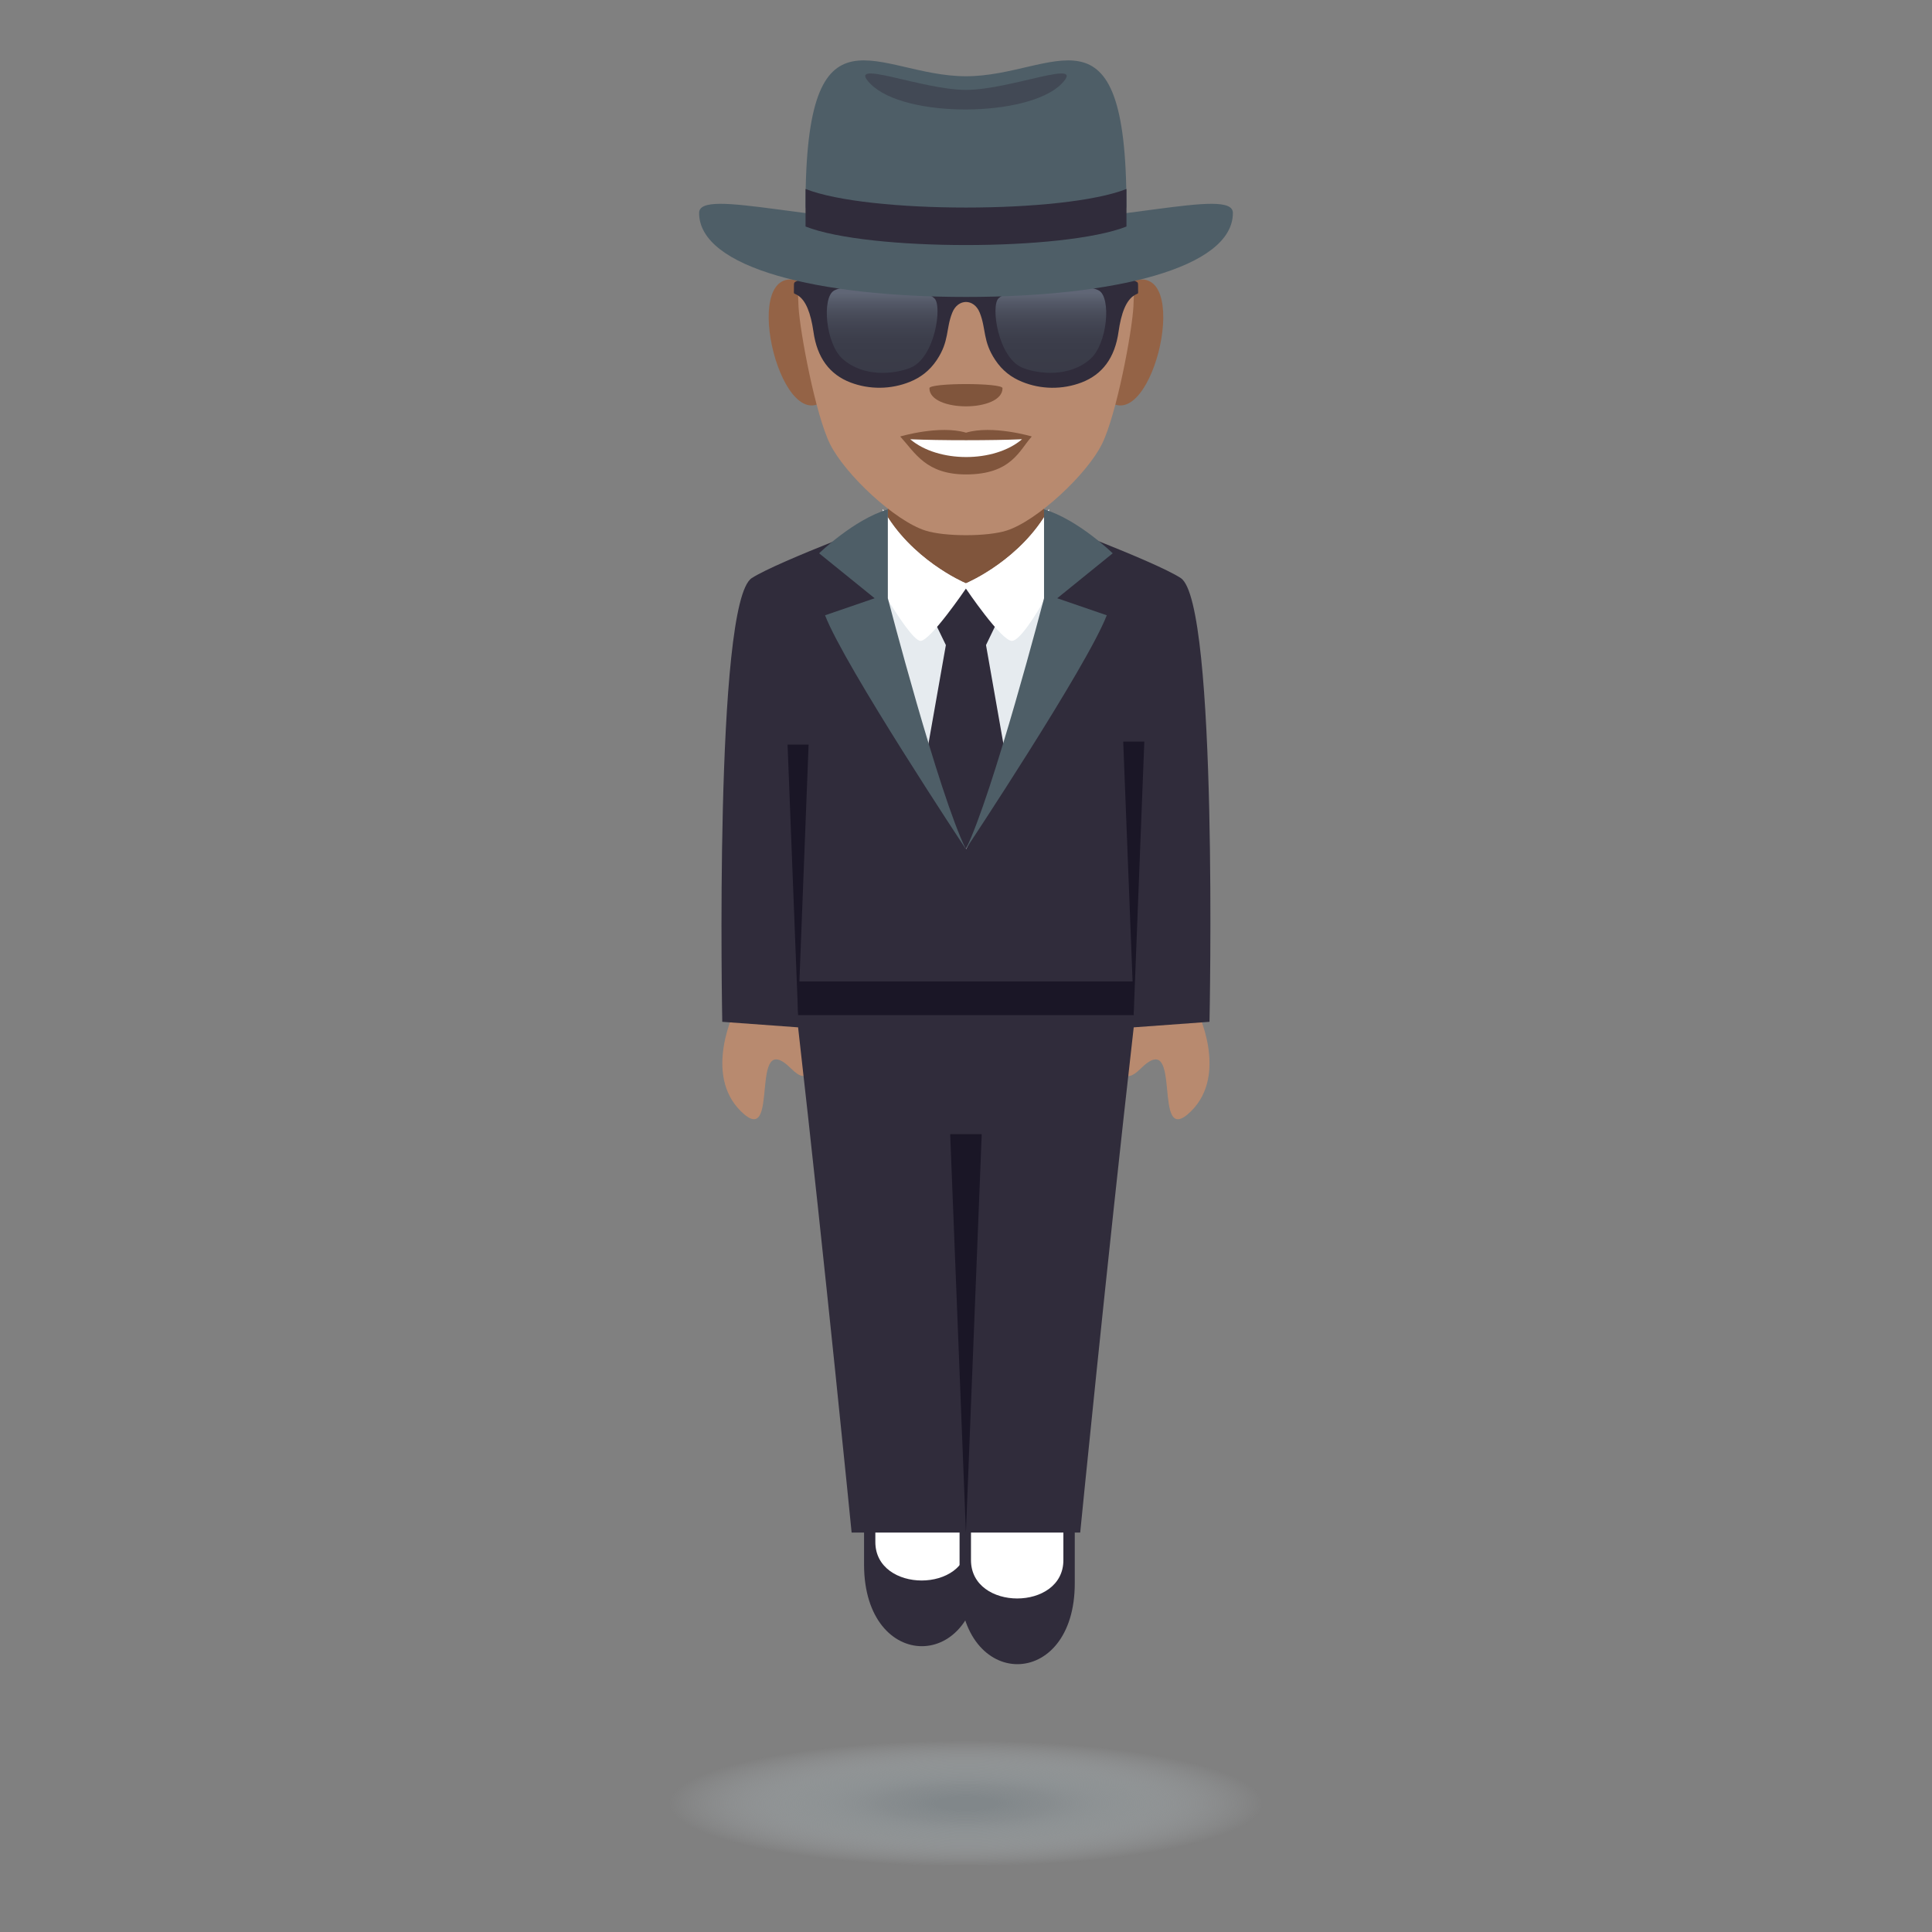 <svg enable-background="new 0 0 64 64" height="64" viewBox="0 0 64 64" width="64" xmlns="http://www.w3.org/2000/svg" xmlns:xlink="http://www.w3.org/1999/xlink"><rect x="0" y="0" width="64" height="64" fill="#808080" stroke="none"/><radialGradient id="a" cx="24.377" cy="59.755" gradientTransform="matrix(1.027 0 0 .217 6.963 46.774)" gradientUnits="userSpaceOnUse" r="9.598"><stop offset=".109" stop-color="#81878a"/><stop offset=".28" stop-color="#898f92" stop-opacity=".809"/><stop offset=".55" stop-color="#9ea6a9" stop-opacity=".505"/><stop offset=".886" stop-color="#c1cacf" stop-opacity=".128"/><stop offset="1" stop-color="#cfd8dd" stop-opacity="0"/></radialGradient><linearGradient id="b"><stop offset="0" stop-color="#4e5e67"/><stop offset=".234" stop-color="#50606a"/><stop offset=".381" stop-color="#576872"/><stop offset=".503" stop-color="#647681"/><stop offset=".612" stop-color="#758a95"/><stop offset=".713" stop-color="#8ca3b0"/><stop offset=".806" stop-color="#a7c2d1"/><stop offset=".893" stop-color="#c7e6f7"/><stop offset=".909" stop-color="#ceedff"/></linearGradient><linearGradient id="c" gradientUnits="userSpaceOnUse" x1="34.81" x2="34.81" xlink:href="#b" y1="12.352" y2="9.454"/><linearGradient id="d" gradientUnits="userSpaceOnUse" x1="29.223" x2="29.223" xlink:href="#b" y1="12.352" y2="9.454"/><path d="m31.999 62c-13.332 0-13.332-4.49 0-4.49 13.334 0 13.334 4.49 0 4.49z" fill="url(#a)"/><path d="m32.437 48.992h-3.814v2.85c.01 3.588 3.826 3.586 3.814 0z" fill="#302c3b"/><path d="m32.06 48.992h-3.063v2.094c.006 1.694 3.066 1.693 3.063 0z" fill="#fff"/><path d="m35.603 49.585h-3.816v2.852c.012 3.589 3.826 3.587 3.816 0z" fill="#302c3b"/><path d="m35.226 49.585h-3.061v2.096c.002 1.695 3.064 1.693 3.061 0z" fill="#fff"/><path d="m37.786 35.399c1.451-1.436.322 2.744 1.67 1.411 1.254-1.241.189-3.356.189-3.356l-2.137-.378c.001 0-.921 3.511.278 2.323z" fill="#b88a6f"/><path d="m26.208 35.399c-1.451-1.438-.322 2.743-1.668 1.41-1.256-1.241-.189-3.355-.189-3.355l2.137-.379c-.001 0 .919 3.511-.28 2.324z" fill="#b88a6f"/><path d="m39.114 19.149c-.859-.562-4.828-2.034-4.828-2.034h-4.549s-3.973 1.477-4.834 2.035c-1.252.811-.977 14.699-.977 14.699l2.512.183c.898 7.906 1.773 16.736 1.773 16.736l7.572.001s.873-8.831 1.773-16.737l2.51-.183c.001 0 .292-13.887-.952-14.7z" fill="#302c3b"/><g fill="#1a1626"><path d="m32.521 37.57-.524 13.199-.521-13.199z"/><path d="m37.907 24.566-.349 8.96-.35-8.96z"/><path d="m26.786 24.666-.348 8.96-.349-8.96z"/><path d="m26.438 32.512h11.119v1.114h-11.119z"/></g><path d="m29.411 16.68h5.174v2.698h-5.174z" fill="#80553c"/><path d="m34.104 23.98c.629-1.508.643-7.113.643-7.113-.92 1.658-2.648 2.414-2.75 2.457-.102-.043-1.828-.799-2.75-2.457 0 0 .016 5.605.645 7.113l2.113 4.147z" fill="#e6ebef"/><path d="m33.415 25.64-.752-4.271.352-.731-1.018-1.214-1.018 1.214.354.731-.754 4.271 1.416 2.487z" fill="#302c3b"/><path d="m31.997 19.324c-.102-.043-1.828-.799-2.75-2.457 0 0 .006 1.412.117 2.924.342.563.91 1.439 1.131 1.439.324 0 1.502-1.732 1.502-1.732s1.168 1.732 1.523 1.732c.254 0 .789-.844 1.109-1.418.113-1.521.117-2.945.117-2.945-.919 1.658-2.647 2.414-2.749 2.457" fill="#fff"/><path d="m27.331 20.382 1.643-.564-1.84-1.489s1.148-1.12 2.277-1.456v2.945s1.689 6.501 2.584 8.31c0-.001-4.014-6.057-4.664-7.746z" fill="#4e5e67"/><path d="m36.663 20.382-1.641-.564 1.838-1.489s-1.148-1.12-2.275-1.456v2.945s-1.695 6.501-2.59 8.31c0-.001 4.018-6.057 4.668-7.746z" fill="#4e5e67"/><path d="m26.356 9.274c-1.889-.378-.414 5.494 1.063 3.874.685-.75-.182-3.696-1.063-3.874z" fill="#946346"/><path d="m37.644 9.274c-.883.178-1.748 3.124-1.063 3.874 1.477 1.62 2.949-4.252 1.063-3.874z" fill="#946346"/><path d="m32.001 2.995c-3.904 0-5.785 2.996-5.549 7.16.047.84.559 3.573 1.043 4.552.494 1.003 2.148 2.551 3.164 2.87.641.203 2.041.203 2.682 0 1.014-.319 2.67-1.867 3.164-2.87.484-.979.996-3.712 1.041-4.552.238-4.164-1.645-7.16-5.545-7.16z" fill="#b88a6f"/><path d="m32.001 14.333c-.879-.261-2.18.126-2.18.126.496.547.857 1.257 2.18 1.257 1.512 0 1.768-.807 2.178-1.257 0-.001-1.303-.387-2.178-.126z" fill="#80553c"/><path d="m30.153 14.551c.92.783 2.779.788 3.703 0-.98.042-2.714.043-3.703 0z" fill="#fff"/><path d="m33.21 12.86c0 .801-2.422.801-2.422 0 0-.183 2.422-.183 2.422 0z" fill="#80553c"/><path d="m32.782 9.496c-.447.229-1.119.229-1.566 0-.48-.249-1.064-.41-1.764-.474-.682-.062-2.131-.059-2.854.201-.086.03-.166.069-.246.109-.044.023-.052.042-.052.126v.107c0 .209-.025.127.119.213.281.169.439.605.527 1.206.121.874.541 1.423 1.227 1.686.633.241 1.342.233 1.973-.023.344-.14.646-.362.887-.722.42-.631.295-1.025.512-1.567.189-.473.721-.473.91 0 .217.542.094.937.514 1.567.238.359.541.582.887.722.627.257 1.336.265 1.973.023.684-.263 1.104-.812 1.225-1.686.086-.601.246-1.037.529-1.206.143-.086.117-.004.117-.213v-.107c0-.085-.008-.104-.051-.126-.08-.04-.162-.079-.246-.109-.725-.26-2.172-.263-2.855-.201-.701.063-1.287.225-1.766.474" fill="#302c3b"/><path d="m33.081 9.879c-.271.242-.023 1.985.803 2.309.516.201 1.531.323 2.232-.293.574-.505.697-2.031.289-2.27-.447-.26-2.742-.26-3.324.254z" fill="url(#c)" opacity=".3"/><path d="m30.952 9.881c.271.24.023 1.984-.803 2.307-.516.202-1.529.324-2.23-.293-.574-.503-.699-2.031-.291-2.269.449-.261 2.742-.261 3.324.255z" fill="url(#d)" opacity=".3"/><path d="m40.841 7.054c0 1.828-3.957 2.783-8.84 2.783-4.885 0-8.842-.955-8.842-2.783 0-.87 3.957.414 8.842.414 4.881 0 8.84-1.284 8.84-.414z" fill="#4e5e67"/><path d="m37.315 6.823c0 1.313-10.631 1.313-10.631 0 0-7.038 2.379-4.297 5.316-4.297 2.935 0 5.315-2.741 5.315 4.297z" fill="#4e5e67"/><path d="m32.001 2.978c-1.475 0-4.027-1.078-3.166-.2 1.133 1.154 5.238 1.11 6.328 0 .861-.878-1.689.2-3.162.2z" fill="#302c3b" opacity=".4"/><path d="m26.685 6.26v1.244c2.076.818 8.553.818 10.631 0v-1.244c-2.075.821-8.557.821-10.631 0z" fill="#302c3b"/></svg>